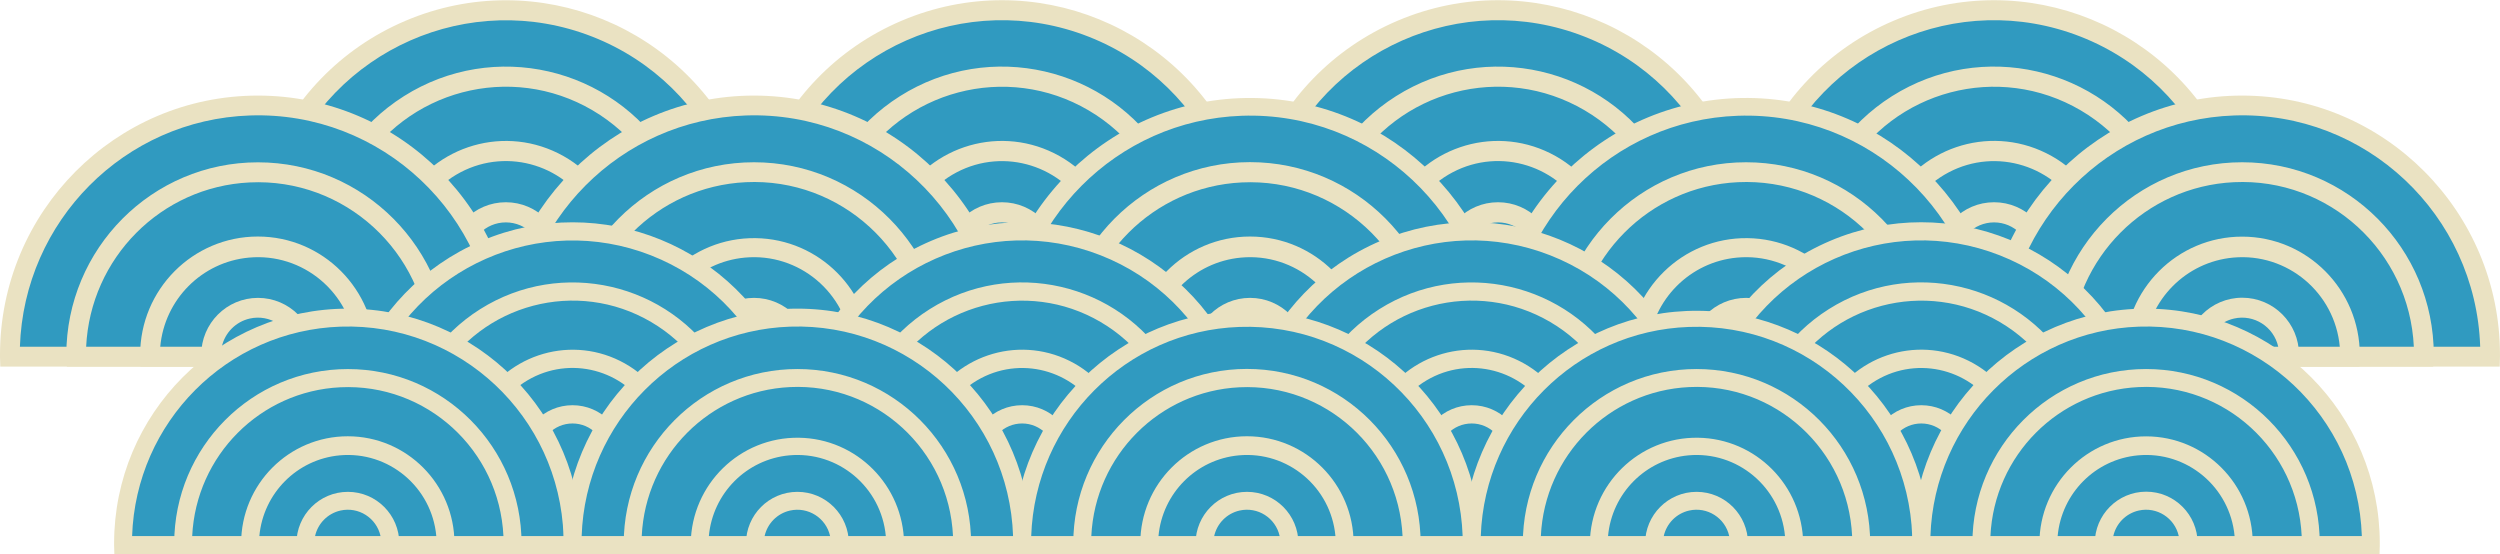 <?xml version="1.0" encoding="UTF-8"?>
<svg id="Layer_1" data-name="Layer 1" xmlns="http://www.w3.org/2000/svg" xmlns:xlink="http://www.w3.org/1999/xlink" viewBox="0 0 1227.01 272">
  <defs>
    <style>
      .cls-1 {
        fill: #eae2c2;
      }

      .cls-2 {
        fill: #309ac0;
      }

      .cls-3 {
        fill: none;
      }

      .cls-4 {
        clip-path: url(#clippath-1);
      }

      .cls-5 {
        clip-path: url(#clippath);
      }
    </style>
    <clipPath id="clippath">
      <rect class="cls-3" width="1227" height="180"/>
    </clipPath>
    <clipPath id="clippath-1">
      <rect class="cls-3" x="56" y="109" width="1112" height="163"/>
    </clipPath>
  </defs>
  <g class="cls-5">
    <g id="Layer_2-i3" data-name="Layer 2-i3">
      <g id="waves_1-i3" data-name="waves 1-i3">
        <path class="cls-2" d="M1100.42,127.34c.02,16.39-3.25,32.62-9.6,47.71h-224.21c-26.2-62.26,2.75-134.08,64.67-160.42,61.92-26.34,133.36,2.77,159.56,65.02,6.35,15.09,9.62,31.3,9.62,47.69h-.04Z"/>
        <path class="cls-1" d="M1094.07,180h-230.77l-1.27-2.96c-27.23-64.78,2.93-139.49,67.36-166.86,64.43-27.38,138.73,2.94,165.96,67.72,13.32,31.69,13.32,67.45,0,99.14l-1.28,2.96ZM869.86,170.1h217.65c23.46-60.43-6.25-128.53-66.35-152.12-60.1-23.58-127.84,6.28-151.3,66.71-10.66,27.46-10.66,57.95,0,85.41Z"/>
        <path class="cls-2" d="M1067.91,127.34c.02,16.88-4.71,33.43-13.66,47.71h-151.12c-26.21-41.95-13.64-97.33,28.09-123.68,41.73-26.36,96.8-13.71,123.02,28.24,8.93,14.3,13.67,30.84,13.67,47.73Z"/>
        <path class="cls-1" d="M1056.97,180h-156.55l-1.45-2.31c-27.65-44.27-14.38-102.7,29.65-130.5,44.03-27.8,102.14-14.46,129.8,29.81,19.23,30.78,19.23,69.91,0,100.69l-1.44,2.31ZM905.9,170.1h145.58c23.49-40.42,9.93-92.33-30.27-115.94-40.2-23.61-91.83-9.99-115.32,30.43-15.35,26.42-15.35,59.1,0,85.51h0Z"/>
        <path class="cls-2" d="M1031.62,127.34c0,20.26-11.46,38.76-29.53,47.71h-46.85c-26.21-13.02-36.96-44.94-24.01-71.29,12.95-26.35,44.7-37.16,70.91-24.14,18.06,8.97,29.49,27.47,29.49,47.72Z"/>
        <path class="cls-1" d="M1003.29,180h-49.22l-1.03-.52c-28.65-14.23-40.39-49.12-26.24-77.92,14.16-28.8,48.85-40.61,77.5-26.38,28.65,14.23,40.39,49.12,26.24,77.92-5.63,11.45-14.85,20.72-26.24,26.38l-1.02.52ZM956.42,170.1h44.54c23.49-12.36,32.56-41.53,20.26-65.14-12.3-23.61-41.31-32.73-64.79-20.37-23.49,12.36-32.56,41.53-20.26,65.14,4.53,8.7,11.6,15.81,20.26,20.37h0Z"/>
        <ellipse class="cls-2" cx="978.7" cy="127.34" rx="23.01" ry="23.14"/>
        <path class="cls-1" d="M978.7,155.42c-15.43,0-27.93-12.57-27.93-28.08s12.51-28.08,27.93-28.08,27.93,12.57,27.93,28.08h0c-.02,15.5-12.51,28.07-27.93,28.08ZM978.7,109.15c-9.99,0-18.09,8.14-18.09,18.19s8.1,18.19,18.09,18.19c9.99,0,18.09-8.14,18.09-18.19h0c-.01-10.04-8.1-18.18-18.09-18.19Z"/>
        <path class="cls-2" d="M856.96,127.34c.02,16.39-3.25,32.62-9.6,47.71h-224.21c-26.26-62.23,2.63-134.08,64.53-160.48s133.36,2.65,159.62,64.88c6.39,15.15,9.68,31.44,9.67,47.89Z"/>
        <path class="cls-1" d="M850.61,180h-230.77l-1.27-2.96c-27.23-64.78,2.93-139.49,67.36-166.86,64.43-27.38,138.73,2.94,165.96,67.72,13.32,31.69,13.32,67.45,0,99.14l-1.28,2.96ZM626.41,170.1h217.65c23.46-60.43-6.25-128.53-66.35-152.12-60.1-23.58-127.84,6.28-151.3,66.71-10.66,27.46-10.66,57.95,0,85.41Z"/>
        <path class="cls-2" d="M824.44,127.34c.02,16.88-4.71,33.43-13.66,47.71h-151.12c-26.21-41.95-13.64-97.33,28.09-123.68,41.73-26.36,96.8-13.71,123.02,28.24,8.93,14.3,13.67,30.84,13.67,47.73Z"/>
        <path class="cls-1" d="M813.5,180h-156.55l-1.44-2.31c-27.65-44.27-14.37-102.69,29.66-130.49,44.03-27.8,102.13-14.45,129.78,29.82,19.22,30.77,19.22,69.89,0,100.67l-1.44,2.31ZM662.44,170.1h145.57c23.49-40.42,9.95-92.33-30.25-115.95-40.2-23.62-91.83-10-115.32,30.42-15.36,26.42-15.36,59.11,0,85.53h0Z"/>
        <path class="cls-2" d="M788.15,127.34c0,20.26-11.46,38.76-29.53,47.71h-46.84c-26.21-13.01-36.97-44.93-24.03-71.29,12.94-26.36,44.69-37.17,70.9-24.16,18.07,8.97,29.5,27.47,29.5,47.73Z"/>
        <path class="cls-1" d="M759.84,180h-49.22l-1.03-.52c-28.64-14.23-40.38-49.11-26.23-77.91,14.16-28.8,48.85-40.6,77.49-26.37,28.64,14.23,40.38,49.11,26.23,77.91-5.63,11.45-14.84,20.71-26.23,26.37l-1.02.52ZM712.96,170.1h44.54c23.49-12.36,32.57-41.54,20.27-65.16-12.3-23.62-41.31-32.74-64.81-20.38-23.49,12.36-32.57,41.54-20.27,65.16,4.53,8.71,11.61,15.82,20.27,20.38Z"/>
        <ellipse class="cls-2" cx="735.23" cy="127.34" rx="23.01" ry="23.14"/>
        <path class="cls-1" d="M735.23,155.42c-15.43,0-27.93-12.57-27.93-28.08s12.51-28.08,27.93-28.08,27.93,12.57,27.93,28.08h0c-.02,15.5-12.51,28.07-27.93,28.08ZM735.23,109.15c-9.99,0-18.09,8.14-18.09,18.19s8.1,18.19,18.09,18.19c9.99,0,18.09-8.14,18.09-18.19h0c-.01-10.04-8.1-18.18-18.09-18.19Z"/>
        <path class="cls-2" d="M613.49,127.34c.02,16.39-3.25,32.62-9.6,47.71h-224.21c-26.26-62.23,2.63-134.08,64.53-160.48s133.36,2.65,159.62,64.88c6.39,15.15,9.68,31.44,9.67,47.89Z"/>
        <path class="cls-1" d="M607.15,180h-230.77l-1.24-2.96c-27.23-64.78,2.93-139.49,67.36-166.86,64.43-27.38,138.73,2.94,165.96,67.72,13.32,31.69,13.32,67.45,0,99.14l-1.31,2.96ZM382.94,170.1h217.65c23.46-60.43-6.25-128.53-66.35-152.12-60.1-23.58-127.84,6.28-151.3,66.71-10.66,27.46-10.66,57.95,0,85.41Z"/>
        <path class="cls-2" d="M580.98,127.34c.02,16.88-4.71,33.43-13.66,47.71h-151.13c-26.2-41.96-13.61-97.33,28.12-123.68,41.73-26.35,96.81-13.69,123.01,28.27,8.92,14.29,13.66,30.82,13.66,47.69Z"/>
        <path class="cls-1" d="M570.05,180h-156.56l-1.45-2.31c-27.65-44.27-14.37-102.7,29.67-130.5,44.03-27.8,102.15-14.45,129.79,29.83,19.22,30.78,19.22,69.9,0,100.67l-1.44,2.31ZM418.96,170.1h145.59c23.48-40.42,9.92-92.33-30.28-115.94-40.2-23.61-91.83-9.98-115.31,30.45-15.34,26.41-15.34,59.08,0,85.49Z"/>
        <path class="cls-2" d="M544.66,127.34c0,20.25-11.42,38.74-29.48,47.71h-46.88c-26.22-13-36.99-44.91-24.06-71.28,12.93-26.36,44.67-37.19,70.89-24.19,18.08,8.97,29.53,27.48,29.52,47.75Z"/>
        <path class="cls-1" d="M516.37,180h-49.22l-1.03-.52c-28.64-14.23-40.38-49.11-26.23-77.91,14.16-28.8,48.85-40.6,77.49-26.37,28.64,14.23,40.38,49.11,26.23,77.91-5.63,11.45-14.84,20.71-26.23,26.37l-1.02.52ZM469.49,170.1h44.55c23.49-12.36,32.56-41.53,20.26-65.14-12.3-23.61-41.31-32.73-64.79-20.37-23.49,12.36-32.56,41.53-20.26,65.14,4.53,8.7,11.6,15.81,20.26,20.37h-.01Z"/>
        <ellipse class="cls-2" cx="491.76" cy="127.34" rx="23.01" ry="23.14"/>
        <path class="cls-1" d="M491.76,155.42c-15.43,0-27.93-12.57-27.93-28.08,0-15.51,12.51-28.08,27.93-28.08,15.43,0,27.93,12.57,27.93,28.08-.02,15.5-12.51,28.07-27.93,28.08ZM491.76,109.15c-9.99,0-18.09,8.14-18.09,18.19,0,10.04,8.1,18.19,18.09,18.19s18.09-8.14,18.09-18.19c-.01-10.04-8.1-18.18-18.09-18.19Z"/>
        <path class="cls-2" d="M370.02,127.34c.02,16.39-3.25,32.62-9.6,47.71h-224.21c-26.26-62.23,2.63-134.08,64.53-160.48,61.9-26.4,133.36,2.65,159.62,64.88,6.39,15.15,9.68,31.44,9.67,47.89Z"/>
        <path class="cls-1" d="M363.68,180h-230.77l-1.26-2.96c-27.22-64.78,2.94-139.47,67.37-166.84,64.43-27.37,138.72,2.95,165.94,67.73,13.31,31.68,13.31,67.43,0,99.11l-1.28,2.96ZM139.47,170.1h217.65c23.44-60.43-6.28-128.52-66.38-152.09-60.1-23.57-127.83,6.31-151.27,66.74-10.65,27.44-10.65,57.91,0,85.35Z"/>
        <path class="cls-2" d="M337.52,127.34c.02,16.88-4.71,33.43-13.66,47.71h-151.12c-26.21-41.95-13.64-97.33,28.09-123.68,41.73-26.36,96.8-13.71,123.02,28.24,8.93,14.3,13.67,30.84,13.67,47.73Z"/>
        <path class="cls-1" d="M326.58,180h-156.55l-1.44-2.31c-27.65-44.27-14.37-102.69,29.66-130.49s102.13-14.45,129.78,29.82c19.22,30.77,19.22,69.89,0,100.67l-1.44,2.31ZM175.52,170.1h145.57c23.49-40.42,9.95-92.33-30.25-115.95-40.2-23.62-91.83-10-115.32,30.42-15.36,26.42-15.36,59.11,0,85.53Z"/>
        <path class="cls-2" d="M301.23,127.34c0,20.26-11.46,38.76-29.53,47.71h-46.85c-26.21-13.02-36.96-44.94-24.01-71.29,12.95-26.35,44.7-37.16,70.91-24.14,18.06,8.97,29.49,27.47,29.49,47.72h0Z"/>
        <path class="cls-1" d="M272.91,180h-49.22l-1.03-.52c-28.64-14.24-40.38-49.12-26.22-77.91s48.85-40.6,77.49-26.36c28.64,14.24,40.38,49.12,26.22,77.91-5.63,11.44-14.84,20.7-26.22,26.36l-1.03.52ZM226.02,170.1h44.55c23.49-12.37,32.56-41.54,20.26-65.16-12.3-23.62-41.32-32.74-64.81-20.37-23.49,12.37-32.56,41.54-20.26,65.16,4.53,8.71,11.6,15.81,20.26,20.37Z"/>
        <ellipse class="cls-2" cx="248.3" cy="127.34" rx="23.01" ry="23.14"/>
        <path class="cls-1" d="M248.27,155.42c-15.43,0-27.93-12.57-27.93-28.08s12.51-28.08,27.93-28.08,27.93,12.57,27.93,28.08c-.02,15.5-12.51,28.07-27.93,28.08ZM248.27,109.15c-9.99,0-18.09,8.14-18.09,18.19s8.1,18.19,18.09,18.19,18.09-8.14,18.09-18.19c-.01-10.04-8.1-18.18-18.09-18.19Z"/>
        <path class="cls-2" d="M248.27,174.17v.88H4.86v-.88c0-67.59,54.5-122.39,121.73-122.39s121.73,54.8,121.73,122.39h-.04Z"/>
        <path class="cls-1" d="M253.01,179.92H.14l-.14-4.74v-1.01C0,103.89,56.67,46.91,126.57,46.91s126.57,56.98,126.57,127.26v1.01l-.14,4.74ZM9.76,170.18h233.64c-2.16-64.87-56.22-115.69-120.73-113.51-61.48,2.07-110.84,51.7-112.9,113.51Z"/>
        <path class="cls-2" d="M215.8,174.17v.88H37.37v-.88c0-49.54,39.96-89.7,89.24-89.69,49.27,0,89.2,40.16,89.21,89.69h-.02Z"/>
        <path class="cls-1" d="M220.36,179.92H32.81l-.26-4.61v-1.1c.01-52.23,42.14-94.56,94.08-94.54,51.93.01,94.02,42.33,94.03,94.54v1.1l-.31,4.61ZM42.29,170.18h168.56c-2.25-46.8-41.81-82.9-88.36-80.64-43.4,2.11-78.11,37.01-80.21,80.64Z"/>
        <path class="cls-2" d="M179.5,174.17v.88h-105.85v-.88c0-29.39,23.7-53.21,52.92-53.21,29.23,0,52.92,23.82,52.92,53.21Z"/>
        <path class="cls-1" d="M184.21,179.92h-115.31l-.12-4.74v-1.01c0-32.08,25.87-58.08,57.77-58.08,31.9,0,57.76,26,57.76,58.08v1.01l-.11,4.74ZM78.65,170.18h95.84c-2.43-26.61-25.86-46.2-52.33-43.75-23.09,2.14-41.39,20.53-43.51,43.75Z"/>
        <path class="cls-2" d="M149.59,174.17v.88h-45.94v-.88c0-12.78,10.3-23.14,23.01-23.14s23.01,10.36,23.01,23.14h-.09Z"/>
        <path class="cls-1" d="M154.15,179.92h-55.14l-.25-4.61v-1.1c0-15.47,12.47-28.01,27.86-28.01s27.86,12.54,27.86,28.01v1.1l-.32,4.61ZM108.85,170.18h35.46c-2.19-9.84-11.9-16.04-21.69-13.84-6.87,1.54-12.23,6.94-13.77,13.84Z"/>
        <path class="cls-2" d="M491.76,174.17v.88h-243.49v-.88c0-67.59,54.5-122.39,121.73-122.39s121.73,54.8,121.73,122.39h.03Z"/>
        <path class="cls-1" d="M496.46,179.92h-252.86l-.13-4.74v-1.01c0-70.28,56.67-127.26,126.57-127.26s126.57,56.98,126.57,127.26v1.01l-.15,4.74ZM253.21,170.18h233.64c-2.16-64.87-56.22-115.69-120.73-113.51-61.48,2.07-110.84,51.7-112.9,113.51h0Z"/>
        <path class="cls-2" d="M459.26,174.17v.88h-178.43v-.88c-.55-49.54,38.96-90.15,88.23-90.7,49.27-.55,89.66,39.17,90.21,88.71,0,.66,0,1.33,0,1.99h-.01Z"/>
        <path class="cls-1" d="M463.83,179.92h-187.58l-.25-4.61v-1.1c0-52.23,42.11-94.57,94.06-94.57s94.06,42.34,94.06,94.57v1.1l-.28,4.61ZM285.75,170.18h168.57c-2.19-46.8-41.7-82.96-88.25-80.76-43.49,2.05-78.28,37.04-80.33,80.76Z"/>
        <path class="cls-2" d="M422.97,174.17v.88h-105.79v-.88c.42-29.39,24.46-52.87,53.69-52.45,28.64.41,51.76,23.66,52.17,52.45h-.07Z"/>
        <path class="cls-1" d="M427.64,179.92h-115.23l-.13-4.74v-1.01c.44-32.08,26.66-57.73,58.57-57.29,31.29.43,56.55,25.83,56.98,57.29v1.01l-.19,4.74ZM322.08,170.18h95.84c-2.43-26.61-25.86-46.2-52.33-43.75-23.09,2.14-41.39,20.53-43.51,43.75Z"/>
        <path class="cls-2" d="M393.05,174.17v.88h-45.94v-.88c0-12.78,10.31-23.14,23.02-23.14s23.02,10.36,23.02,23.14h-.1Z"/>
        <path class="cls-1" d="M397.6,179.92h-55.13l-.26-4.61v-1.1c0-15.47,12.47-28.01,27.86-28.01s27.86,12.54,27.86,28.01v1.1l-.32,4.61ZM352.3,170.18h35.47c-2.2-9.85-11.93-16.04-21.72-13.82-6.85,1.55-12.2,6.93-13.75,13.82Z"/>
        <path class="cls-2" d="M735.23,174.17v.88h-243.46v-.88c.64-67.6,55.66-121.88,122.89-121.23,66.33.63,119.95,54.54,120.58,121.23h-.01Z"/>
        <path class="cls-1" d="M739.93,179.92h-252.87l-.13-4.74v-1.01c.65-70.29,57.85-126.74,127.76-126.08,68.99.64,124.76,56.72,125.4,126.08v1.01l-.15,4.74ZM496.67,170.18h233.65c-2.25-64.87-56.38-115.62-120.9-113.36-61.36,2.15-110.61,51.67-112.75,113.36Z"/>
        <path class="cls-2" d="M702.72,174.17v.88h-178.43v-.88c0-49.54,39.95-89.71,89.22-89.71s89.22,40.16,89.22,89.71h-.02Z"/>
        <path class="cls-1" d="M707.28,179.92h-187.57l-.25-4.61v-1.1c-.03-52.23,42.06-94.59,94-94.63,51.95-.03,94.08,42.28,94.11,94.51v1.21l-.3,4.61ZM529.22,170.18h168.56c-2.25-46.8-41.81-82.9-88.36-80.64-43.4,2.11-78.11,37.01-80.21,80.64Z"/>
        <path class="cls-2" d="M666.42,174.17v.88h-105.84v-.88c-.02-29.39,23.65-53.23,52.88-53.25,29.23-.02,52.94,23.78,52.97,53.17v.08h-.01Z"/>
        <path class="cls-1" d="M671.14,179.92h-115.27l-.13-4.74v-1.01c0-32.08,25.86-58.08,57.77-58.08s57.77,26,57.77,58.08v1.01l-.14,4.74ZM565.58,170.18h95.84c-2.43-26.61-25.86-46.2-52.33-43.75-23.09,2.14-41.39,20.53-43.51,43.75Z"/>
        <path class="cls-2" d="M636.53,174.17v.88h-45.94v-.88c0-12.78,10.3-23.14,23.01-23.14s23.01,10.36,23.01,23.14h-.09Z"/>
        <path class="cls-1" d="M641.07,179.92h-55.14l-.25-4.61v-1.1c0-15.47,12.47-28.01,27.86-28.01s27.86,12.54,27.86,28.01v1.1l-.32,4.61ZM595.77,170.18h35.46c-2.19-9.84-11.9-16.04-21.69-13.84-6.87,1.54-12.23,6.94-13.77,13.84Z"/>
        <path class="cls-2" d="M978.7,174.17v.88h-243.46v-.88c.64-67.6,55.66-121.88,122.89-121.23,66.33.63,119.95,54.54,120.58,121.23h-.01Z"/>
        <path class="cls-1" d="M983.39,179.92h-252.86l-.13-4.74v-1.01c.65-70.29,57.85-126.74,127.75-126.09,68.99.64,124.76,56.72,125.4,126.09v1.01l-.16,4.74ZM740.14,170.18h233.65c-2.25-64.87-56.38-115.62-120.9-113.36-61.36,2.15-110.61,51.67-112.75,113.36Z"/>
        <path class="cls-2" d="M946.18,174.17v.88h-178.4v-.88c-.55-49.54,38.96-90.15,88.23-90.7,49.27-.55,89.66,39.17,90.21,88.71,0,.66,0,1.32,0,1.98h-.03Z"/>
        <path class="cls-1" d="M950.75,179.92h-187.58l-.25-4.61v-1.1c0-52.23,42.11-94.57,94.06-94.57s94.06,42.34,94.06,94.57v1.1l-.28,4.61ZM772.68,170.18h168.57c-2.19-46.8-41.7-82.96-88.25-80.76-43.49,2.05-78.28,37.04-80.33,80.76Z"/>
        <path class="cls-2" d="M909.89,174.17v.88h-105.85v-.88c.42-29.39,24.46-52.87,53.69-52.45,28.64.41,51.76,23.66,52.17,52.45h-.01Z"/>
        <path class="cls-1" d="M914.6,179.92h-115.27l-.13-4.74v-1.01c.44-32.08,26.66-57.73,58.57-57.29,31.29.43,56.55,25.83,56.98,57.29v1.01l-.15,4.74ZM809.04,170.18h95.84c-2.43-26.61-25.86-46.2-52.33-43.75-23.09,2.14-41.39,20.53-43.51,43.75Z"/>
        <path class="cls-2" d="M879.98,174.17v.88h-45.94v-.88c0-12.78,10.3-23.14,23.01-23.14s23.01,10.36,23.01,23.14h-.09Z"/>
        <path class="cls-1" d="M884.54,179.92h-55.14l-.25-4.61v-1.1c0-15.47,12.47-28.01,27.86-28.01s27.86,12.54,27.86,28.01v1.1l-.32,4.61ZM839.24,170.18h35.46c-2.19-9.84-11.9-16.04-21.69-13.84-6.87,1.54-12.23,6.94-13.77,13.84Z"/>
        <path class="cls-2" d="M1222.15,174.17v.88h-243.46v-.88c.03-67.59,54.56-122.36,121.79-122.33,67.18.03,121.63,54.78,121.67,122.33Z"/>
        <path class="cls-1" d="M1226.87,179.92h-252.89l-.12-4.74v-1.01c0-70.28,56.67-127.26,126.57-127.26s126.57,56.98,126.57,127.26v1.01l-.14,4.74ZM983.61,170.18h233.68c-2.16-64.87-56.22-115.69-120.73-113.51-61.48,2.07-110.84,51.7-112.9,113.51h-.04Z"/>
        <path class="cls-2" d="M1189.65,174.17v.88h-178.43v-.88c-.55-49.54,38.95-90.15,88.23-90.7,49.27-.55,89.66,39.17,90.21,88.71,0,.66,0,1.33,0,1.99h-.01Z"/>
        <path class="cls-1" d="M1194.21,179.92h-187.57l-.25-4.61v-1.1c0-52.23,42.11-94.57,94.06-94.57s94.06,42.34,94.06,94.57v1.15l-.3,4.55ZM1016.15,170.18h168.57c-2.19-46.8-41.7-82.96-88.25-80.76-43.49,2.05-78.28,37.04-80.33,80.76h0Z"/>
        <path class="cls-2" d="M1153.36,174.17v.88h-105.85v-.88c.42-29.39,24.46-52.88,53.69-52.45,28.64.41,51.76,23.66,52.17,52.45h-.01Z"/>
        <path class="cls-1" d="M1158.06,179.92h-115.26l-.13-4.74v-1.01c.03-32.08,25.92-58.06,57.82-58.03,31.86.03,57.69,25.99,57.72,58.03v1.01l-.14,4.74ZM1052.51,170.18h95.87c-2.43-26.61-25.86-46.2-52.33-43.75-23.09,2.14-41.39,20.53-43.51,43.75h-.03Z"/>
        <path class="cls-2" d="M1123.44,174.17v.88h-45.94v-.88c0-12.78,10.3-23.14,23.01-23.14s23.01,10.36,23.01,23.14h-.09Z"/>
        <path class="cls-1" d="M1128.01,179.92h-55.09l-.26-4.6v-1.15c-.02-15.47,12.43-28.03,27.81-28.05s27.88,12.5,27.9,27.97v1.18l-.36,4.65ZM1082.7,170.18h35.46c-2.19-9.84-11.9-16.04-21.69-13.84-6.87,1.54-12.23,6.94-13.77,13.84Z"/>
      </g>
    </g>
  </g>
  <g class="cls-4">
    <g id="Layer_2-i7" data-name="Layer 2-i7">
      <g id="waves_1-i7" data-name="waves 1-i7">
        <path class="cls-2" d="M1053.28,224.31c.02,14.84-2.94,29.54-8.7,43.21h-203.19c-23.75-56.38,2.5-121.42,58.61-145.27,56.12-23.86,120.86,2.51,144.6,58.88,5.75,13.66,8.72,28.35,8.72,43.18h-.04Z"/>
        <path class="cls-1" d="M1047.53,272h-209.14l-1.15-2.68c-24.68-58.66,2.65-126.31,61.04-151.11,58.39-24.79,125.73,2.66,150.41,61.33,12.07,28.7,12.07,61.08,0,89.78l-1.16,2.68ZM844.34,263.04h197.25c21.26-54.72-5.66-116.39-60.13-137.75-54.47-21.36-115.86,5.69-137.12,60.41-9.66,24.87-9.66,52.47,0,77.34Z"/>
        <path class="cls-2" d="M1023.82,224.31c.02,15.29-4.27,30.27-12.38,43.21h-136.95c-23.76-37.99-12.36-88.14,25.46-112,37.82-23.87,87.73-12.42,111.49,25.58,8.1,12.95,12.39,27.93,12.39,43.22Z"/>
        <path class="cls-1" d="M1013.91,272h-141.88l-1.32-2.09c-25.06-40.09-13.03-93,26.87-118.18,39.9-25.18,92.57-13.09,117.63,27,17.43,27.87,17.43,63.31,0,91.18l-1.31,2.09ZM877,263.04h131.94c21.28-36.6,9-83.61-27.43-104.99-36.43-21.38-83.22-9.05-104.51,27.56-13.91,23.92-13.91,53.51,0,77.43h0Z"/>
        <path class="cls-2" d="M990.93,224.31c0,18.35-10.38,35.1-26.76,43.21h-42.46c-23.75-11.79-33.5-40.7-21.76-64.56,11.74-23.86,40.51-33.65,64.26-21.86,16.37,8.12,26.72,24.87,26.72,43.21Z"/>
        <path class="cls-1" d="M965.26,272h-44.6l-.93-.47c-25.96-12.89-36.61-44.48-23.78-70.56,12.83-26.08,44.27-36.78,70.24-23.89,25.96,12.89,36.61,44.48,23.78,70.56-5.1,10.37-13.46,18.77-23.78,23.89l-.92.47ZM922.78,263.04h40.36c21.28-11.2,29.5-37.61,18.36-58.99-11.15-21.38-37.44-29.64-58.72-18.44-21.28,11.2-29.5,37.61-18.36,58.99,4.11,7.88,10.51,14.32,18.36,18.44h0Z"/>
        <ellipse class="cls-2" cx="942.97" cy="224.31" rx="20.85" ry="20.95"/>
        <path class="cls-1" d="M942.97,249.74c-13.98,0-25.32-11.39-25.32-25.43s11.33-25.43,25.32-25.43c13.98,0,25.32,11.39,25.32,25.43h0c-.02,14.04-11.34,25.42-25.32,25.43ZM942.97,207.84c-9.05,0-16.39,7.37-16.39,16.47s7.34,16.47,16.39,16.47c9.05,0,16.39-7.37,16.39-16.47h0c-.01-9.09-7.34-16.46-16.39-16.47Z"/>
        <path class="cls-2" d="M832.64,224.31c.02,14.84-2.94,29.54-8.7,43.21h-203.19c-23.8-56.35,2.38-121.42,58.48-145.33s120.86,2.4,144.66,58.75c5.79,13.72,8.77,28.47,8.76,43.37Z"/>
        <path class="cls-1" d="M826.89,272h-209.14l-1.15-2.68c-24.68-58.66,2.65-126.31,61.04-151.11,58.39-24.79,125.73,2.66,150.41,61.33,12.07,28.7,12.07,61.08,0,89.78l-1.16,2.68ZM623.7,263.04h197.25c21.26-54.72-5.66-116.39-60.13-137.75-54.47-21.36-115.86,5.69-137.12,60.41-9.66,24.87-9.66,52.47,0,77.34Z"/>
        <path class="cls-2" d="M803.17,224.31c.02,15.29-4.27,30.27-12.38,43.21h-136.95c-23.76-37.99-12.36-88.14,25.46-112,37.82-23.87,87.73-12.42,111.49,25.58,8.1,12.95,12.39,27.93,12.39,43.22Z"/>
        <path class="cls-1" d="M793.26,272h-141.88l-1.31-2.09c-25.06-40.09-13.02-92.99,26.88-118.16,39.9-25.17,92.56-13.08,117.62,27,17.42,27.87,17.42,63.29,0,91.16l-1.31,2.09ZM656.36,263.04h131.93c21.29-36.6,9.01-83.61-27.42-105-36.43-21.39-83.22-9.06-104.51,27.54-13.92,23.92-13.92,53.53,0,77.45h0Z"/>
        <path class="cls-2" d="M770.28,224.31c0,18.35-10.38,35.1-26.76,43.21h-42.45c-23.76-11.79-33.5-40.69-21.77-64.55,11.73-23.87,40.5-33.66,64.26-21.87,16.37,8.12,26.74,24.88,26.73,43.22Z"/>
        <path class="cls-1" d="M744.62,272h-44.6l-.93-.47c-25.96-12.89-36.6-44.48-23.77-70.55,12.83-26.08,44.27-36.77,70.23-23.88,25.96,12.89,36.6,44.48,23.77,70.55-5.1,10.36-13.45,18.76-23.77,23.88l-.92.47ZM702.14,263.04h40.36c21.29-11.2,29.52-37.61,18.37-59-11.15-21.39-37.44-29.65-58.73-18.46-21.29,11.2-29.52,37.61-18.37,59,4.11,7.89,10.52,14.33,18.37,18.46Z"/>
        <ellipse class="cls-2" cx="722.32" cy="224.31" rx="20.85" ry="20.95"/>
        <path class="cls-1" d="M722.32,249.74c-13.98,0-25.32-11.39-25.32-25.43s11.33-25.43,25.32-25.43c13.98,0,25.32,11.39,25.32,25.43h0c-.02,14.04-11.34,25.42-25.32,25.43ZM722.32,207.84c-9.05,0-16.39,7.37-16.39,16.47s7.34,16.47,16.39,16.47c9.05,0,16.39-7.37,16.39-16.47h0c-.01-9.09-7.34-16.46-16.39-16.47Z"/>
        <path class="cls-2" d="M611.99,224.31c.02,14.84-2.94,29.54-8.7,43.21h-203.19c-23.8-56.35,2.38-121.42,58.48-145.33s120.86,2.4,144.66,58.75c5.79,13.72,8.77,28.47,8.76,43.37Z"/>
        <path class="cls-1" d="M606.24,272h-209.14l-1.12-2.68c-24.68-58.66,2.65-126.31,61.04-151.11,58.39-24.79,125.73,2.66,150.41,61.33,12.07,28.7,12.07,61.08,0,89.78l-1.19,2.68ZM403.05,263.04h197.25c21.26-54.72-5.66-116.39-60.13-137.75-54.47-21.36-115.86,5.69-137.12,60.41-9.66,24.87-9.66,52.47,0,77.34Z"/>
        <path class="cls-2" d="M582.53,224.31c.02,15.29-4.27,30.27-12.38,43.21h-136.96c-23.75-38-12.34-88.14,25.48-112,37.82-23.86,87.73-12.4,111.48,25.6,8.09,12.94,12.38,27.91,12.38,43.19Z"/>
        <path class="cls-1" d="M572.62,272h-141.89l-1.32-2.09c-25.06-40.09-13.02-93,26.89-118.17,39.91-25.17,92.57-13.08,117.63,27.01,17.42,27.87,17.42,63.3,0,91.16l-1.31,2.09ZM435.7,263.04h131.95c21.28-36.61,8.99-83.61-27.44-104.99-36.44-21.38-83.22-9.03-104.5,27.57-13.9,23.92-13.9,53.5,0,77.42Z"/>
        <path class="cls-2" d="M549.61,224.31c0,18.33-10.35,35.08-26.71,43.21h-42.48c-23.76-11.77-33.52-40.67-21.8-64.54,11.72-23.87,40.48-33.68,64.25-21.9,16.39,8.12,26.76,24.89,26.75,43.24Z"/>
        <path class="cls-1" d="M523.97,272h-44.6l-.93-.47c-25.96-12.89-36.6-44.48-23.77-70.55,12.83-26.08,44.27-36.77,70.23-23.88,25.96,12.89,36.6,44.48,23.77,70.55-5.1,10.36-13.45,18.76-23.77,23.88l-.92.47ZM481.49,263.04h40.37c21.28-11.2,29.5-37.61,18.36-58.99-11.15-21.38-37.44-29.64-58.72-18.44-21.28,11.2-29.5,37.61-18.36,58.99,4.11,7.88,10.51,14.32,18.36,18.44h0Z"/>
        <ellipse class="cls-2" cx="501.67" cy="224.31" rx="20.85" ry="20.95"/>
        <path class="cls-1" d="M501.67,249.74c-13.98,0-25.32-11.39-25.32-25.43,0-14.05,11.33-25.43,25.32-25.43,13.98,0,25.32,11.39,25.32,25.43-.02,14.04-11.34,25.42-25.32,25.43ZM501.67,207.84c-9.05,0-16.39,7.37-16.39,16.47,0,9.1,7.34,16.47,16.39,16.47s16.39-7.37,16.39-16.47c-.01-9.09-7.34-16.46-16.39-16.47Z"/>
        <path class="cls-2" d="M391.34,224.31c.02,14.84-2.94,29.54-8.7,43.21h-203.19c-23.8-56.35,2.38-121.42,58.48-145.33,56.09-23.91,120.86,2.4,144.66,58.75,5.79,13.72,8.77,28.47,8.76,43.37Z"/>
        <path class="cls-1" d="M385.59,272h-209.14l-1.14-2.68c-24.67-58.66,2.66-126.3,61.05-151.09,58.39-24.78,125.72,2.68,150.39,61.33,12.07,28.69,12.07,61.06,0,89.75l-1.16,2.68ZM182.4,263.04h197.25c21.24-54.72-5.69-116.38-60.16-137.72-54.47-21.34-115.85,5.72-137.09,60.44-9.65,24.85-9.65,52.44,0,77.29Z"/>
        <path class="cls-2" d="M361.88,224.31c.02,15.29-4.27,30.27-12.38,43.21h-136.95c-23.76-37.99-12.36-88.14,25.46-112,37.82-23.87,87.73-12.42,111.49,25.58,8.1,12.95,12.39,27.93,12.39,43.22Z"/>
        <path class="cls-1" d="M351.97,272h-141.88l-1.31-2.09c-25.06-40.09-13.02-92.99,26.88-118.16,39.9-25.17,92.56-13.08,117.62,27,17.42,27.87,17.42,63.29,0,91.16l-1.31,2.09ZM215.07,263.04h131.93c21.29-36.6,9.01-83.61-27.42-105-36.43-21.39-83.22-9.06-104.51,27.54-13.92,23.92-13.92,53.53,0,77.45Z"/>
        <path class="cls-2" d="M328.99,224.31c0,18.35-10.38,35.1-26.76,43.21h-42.46c-23.75-11.79-33.5-40.7-21.76-64.56,11.74-23.86,40.51-33.65,64.26-21.86,16.37,8.12,26.72,24.87,26.72,43.21h0Z"/>
        <path class="cls-1" d="M303.33,272h-44.6l-.93-.47c-25.95-12.89-36.59-44.48-23.76-70.55,12.83-26.07,44.27-36.76,70.23-23.87,25.95,12.89,36.59,44.48,23.76,70.55-5.1,10.36-13.45,18.75-23.76,23.87l-.93.47ZM260.84,263.04h40.37c21.29-11.2,29.51-37.62,18.36-59.01-11.15-21.39-37.44-29.65-58.73-18.45-21.29,11.2-29.51,37.62-18.36,59.01,4.11,7.88,10.52,14.32,18.36,18.45Z"/>
        <ellipse class="cls-2" cx="281.03" cy="224.31" rx="20.85" ry="20.95"/>
        <path class="cls-1" d="M281,249.74c-13.98,0-25.32-11.39-25.32-25.43s11.33-25.43,25.32-25.43c13.98,0,25.32,11.39,25.32,25.43-.02,14.04-11.34,25.42-25.32,25.43ZM281,207.84c-9.05,0-16.39,7.37-16.39,16.47s7.34,16.47,16.39,16.47,16.39-7.37,16.39-16.47c-.01-9.09-7.34-16.46-16.39-16.47Z"/>
        <path class="cls-2" d="M281,266.72v.8H60.4v-.8c0-61.21,49.39-110.83,110.32-110.83s110.32,49.62,110.32,110.83h-.04Z"/>
        <path class="cls-1" d="M285.29,271.93H56.13l-.13-4.29v-.92c0-63.65,51.36-115.24,114.71-115.24s114.71,51.6,114.71,115.24v.92l-.13,4.29ZM64.84,263.11h211.74c-1.96-58.74-50.95-104.76-109.42-102.79-55.72,1.88-100.45,46.82-102.32,102.79Z"/>
        <path class="cls-2" d="M251.57,266.72v.8H89.87v-.8c0-44.87,36.22-81.23,80.87-81.22,44.65,0,80.84,36.37,80.85,81.22h-.02Z"/>
        <path class="cls-1" d="M255.71,271.93H85.74l-.24-4.17v-1c.01-47.3,38.19-85.63,85.26-85.62,47.06.01,85.21,38.34,85.22,85.62v1l-.28,4.17ZM94.33,263.11h152.76c-2.04-42.38-37.89-75.07-80.07-73.03-39.33,1.91-70.79,33.51-72.69,73.03Z"/>
        <path class="cls-2" d="M218.67,266.72v.8h-95.93v-.8c0-26.61,21.47-48.19,47.96-48.19,26.49,0,47.96,21.57,47.96,48.19Z"/>
        <path class="cls-1" d="M222.95,271.93h-104.5l-.11-4.29v-.92c0-29.05,23.44-52.6,52.36-52.59,28.91,0,52.35,23.55,52.35,52.59v.92l-.1,4.29ZM127.28,263.11h86.86c-2.21-24.1-23.44-41.83-47.42-39.62-20.93,1.93-37.51,18.59-39.43,39.62Z"/>
        <path class="cls-2" d="M191.57,266.72v.8h-41.63v-.8c0-11.57,9.34-20.95,20.85-20.95s20.85,9.38,20.85,20.95h-.08Z"/>
        <path class="cls-1" d="M195.7,271.93h-49.98l-.23-4.17v-1c0-14.01,11.3-25.36,25.25-25.36s25.25,11.36,25.25,25.36v1l-.29,4.17ZM154.64,263.11h32.13c-1.98-8.91-10.78-14.53-19.66-12.53-6.22,1.4-11.08,6.28-12.48,12.53Z"/>
        <path class="cls-2" d="M501.67,266.72v.8h-220.67v-.8c0-61.21,49.39-110.83,110.32-110.83s110.32,49.62,110.32,110.83h.03Z"/>
        <path class="cls-1" d="M505.93,271.93h-229.16l-.12-4.29v-.92c0-63.65,51.36-115.24,114.71-115.24s114.71,51.6,114.71,115.24v.92l-.14,4.29ZM285.48,263.11h211.74c-1.96-58.74-50.95-104.76-109.42-102.79-55.72,1.88-100.45,46.82-102.32,102.79h0Z"/>
        <path class="cls-2" d="M472.21,266.72v.8h-161.7v-.8c-.49-44.86,35.3-81.63,79.96-82.13,44.66-.5,81.26,35.47,81.75,80.33,0,.6,0,1.2,0,1.8h0Z"/>
        <path class="cls-1" d="M476.36,271.93h-170l-.23-4.17v-1c0-47.3,38.16-85.64,85.24-85.64s85.24,38.34,85.24,85.64v1l-.26,4.17ZM314.97,263.11h152.77c-1.98-42.38-37.79-75.13-79.97-73.13-39.41,1.86-70.95,33.54-72.8,73.13Z"/>
        <path class="cls-2" d="M439.32,266.72v.8h-95.88v-.8c.38-26.62,22.17-47.88,48.66-47.5,25.96.37,46.91,21.42,47.28,47.5h-.06Z"/>
        <path class="cls-1" d="M443.56,271.93h-104.43l-.12-4.29v-.92c.4-29.05,24.16-52.28,53.08-51.88,28.36.39,51.25,23.39,51.64,51.88v.92l-.17,4.29ZM347.9,263.11h86.86c-2.21-24.1-23.44-41.83-47.42-39.62-20.93,1.93-37.51,18.59-39.43,39.62Z"/>
        <path class="cls-2" d="M412.22,266.72v.8h-41.63v-.8c0-11.57,9.34-20.96,20.86-20.96s20.86,9.38,20.86,20.96h-.09Z"/>
        <path class="cls-1" d="M416.34,271.93h-49.97l-.24-4.17v-1c0-14.01,11.3-25.36,25.25-25.36s25.25,11.36,25.25,25.36v1l-.29,4.17ZM375.28,263.11h32.14c-2-8.92-10.81-14.52-19.69-12.52-6.21,1.4-11.06,6.28-12.46,12.52Z"/>
        <path class="cls-2" d="M722.32,266.72v.8h-220.64v-.8c.58-61.21,50.44-110.37,111.37-109.78,60.11.57,108.71,49.39,109.28,109.78h0Z"/>
        <path class="cls-1" d="M726.58,271.93h-229.17l-.12-4.29v-.92c.59-63.65,52.43-114.77,115.78-114.18,62.52.58,113.07,51.36,113.65,114.18v.92l-.14,4.29ZM506.12,263.11h211.75c-2.04-58.74-51.1-104.7-109.57-102.65-55.61,1.95-100.24,46.79-102.18,102.65Z"/>
        <path class="cls-2" d="M692.86,266.72v.8h-161.7v-.8c0-44.87,36.2-81.24,80.86-81.24s80.86,36.37,80.86,81.24h-.02Z"/>
        <path class="cls-1" d="M696.99,271.93h-169.99l-.23-4.17v-1c-.03-47.3,38.11-85.66,85.19-85.69,47.08-.03,85.27,38.29,85.29,85.59v1.1l-.27,4.17ZM535.62,263.11h152.76c-2.04-42.38-37.89-75.07-80.07-73.03-39.33,1.91-70.79,33.51-72.69,73.03Z"/>
        <path class="cls-2" d="M659.96,266.72v.8h-95.92v-.8c-.02-26.61,21.44-48.2,47.93-48.22,26.49-.02,47.98,21.54,48,48.15v.08h0Z"/>
        <path class="cls-1" d="M664.24,271.93h-104.46l-.12-4.29v-.92c0-29.05,23.44-52.6,52.35-52.6s52.35,23.55,52.35,52.6v.92l-.13,4.29ZM568.58,263.11h86.86c-2.21-24.1-23.44-41.83-47.42-39.62-20.93,1.93-37.51,18.59-39.43,39.62Z"/>
        <path class="cls-2" d="M632.87,266.72v.8h-41.63v-.8c0-11.57,9.34-20.95,20.85-20.95s20.85,9.38,20.85,20.95h-.08Z"/>
        <path class="cls-1" d="M636.99,271.93h-49.98l-.23-4.17v-1c0-14.01,11.3-25.36,25.25-25.36s25.25,11.36,25.25,25.36v1l-.29,4.17ZM595.93,263.11h32.13c-1.98-8.91-10.78-14.53-19.66-12.53-6.22,1.4-11.08,6.28-12.48,12.53Z"/>
        <path class="cls-2" d="M942.97,266.72v.8h-220.64v-.8c.58-61.21,50.44-110.37,111.37-109.78,60.11.57,108.71,49.39,109.28,109.78h0Z"/>
        <path class="cls-1" d="M947.22,271.93h-229.16l-.12-4.29v-.92c.59-63.65,52.42-114.77,115.78-114.18,62.53.58,113.07,51.36,113.65,114.18v.92l-.15,4.29ZM726.77,263.11h211.75c-2.04-58.74-51.1-104.7-109.57-102.65-55.61,1.95-100.24,46.79-102.18,102.65Z"/>
        <path class="cls-2" d="M913.5,266.72v.8h-161.68v-.8c-.49-44.86,35.31-81.63,79.96-82.13,44.66-.5,81.26,35.47,81.75,80.33,0,.6,0,1.2,0,1.8h-.03Z"/>
        <path class="cls-1" d="M917.64,271.93h-170l-.23-4.17v-1c0-47.3,38.16-85.64,85.24-85.64s85.24,38.34,85.24,85.64v1l-.26,4.17ZM756.26,263.11h152.77c-1.98-42.38-37.79-75.13-79.97-73.13-39.41,1.86-70.95,33.54-72.8,73.13Z"/>
        <path class="cls-2" d="M880.61,266.72v.8h-95.93v-.8c.38-26.62,22.17-47.88,48.66-47.5,25.95.38,46.9,21.42,47.28,47.5h0Z"/>
        <path class="cls-1" d="M884.88,271.93h-104.46l-.12-4.29v-.92c.4-29.05,24.16-52.28,53.08-51.88,28.36.39,51.25,23.39,51.64,51.88v.92l-.14,4.29ZM789.22,263.11h86.86c-2.21-24.1-23.44-41.83-47.42-39.62-20.93,1.93-37.51,18.59-39.43,39.62Z"/>
        <path class="cls-2" d="M853.5,266.72v.8h-41.63v-.8c0-11.57,9.34-20.95,20.85-20.95s20.85,9.38,20.85,20.95h-.08Z"/>
        <path class="cls-1" d="M857.64,271.93h-49.98l-.23-4.17v-1c0-14.01,11.3-25.36,25.25-25.36s25.25,11.36,25.25,25.36v1l-.29,4.17ZM816.58,263.11h32.13c-1.98-8.91-10.78-14.53-19.66-12.53-6.22,1.4-11.08,6.28-12.48,12.53Z"/>
        <path class="cls-2" d="M1163.61,266.72v.8h-220.64v-.8c.03-61.21,49.45-110.81,110.38-110.77,60.88.03,110.23,49.61,110.26,110.77Z"/>
        <path class="cls-1" d="M1167.88,271.93h-229.18l-.11-4.29v-.92c0-63.65,51.36-115.24,114.71-115.24s114.71,51.6,114.71,115.24v.92l-.13,4.29ZM947.42,263.11h211.78c-1.96-58.74-50.95-104.76-109.42-102.79-55.72,1.88-100.45,46.82-102.32,102.79h-.04Z"/>
        <path class="cls-2" d="M1134.15,266.72v.8h-161.7v-.8c-.5-44.86,35.3-81.63,79.96-82.13,44.66-.5,81.26,35.47,81.75,80.33,0,.6,0,1.2,0,1.8h0Z"/>
        <path class="cls-1" d="M1138.28,271.93h-169.99l-.23-4.17v-1c0-47.3,38.16-85.64,85.24-85.64s85.24,38.34,85.24,85.64v1.05l-.27,4.12ZM976.91,263.11h152.77c-1.98-42.38-37.79-75.13-79.97-73.13-39.41,1.86-70.95,33.54-72.8,73.13h0Z"/>
        <path class="cls-2" d="M1101.26,266.72v.8h-95.93v-.8c.38-26.62,22.16-47.88,48.66-47.5,25.96.37,46.91,21.42,47.28,47.5h0Z"/>
        <path class="cls-1" d="M1105.53,271.93h-104.46l-.12-4.29v-.92c.03-29.05,23.49-52.58,52.4-52.55,28.88.03,52.28,23.54,52.31,52.55v.92l-.13,4.29ZM1009.86,263.11h86.89c-2.21-24.1-23.44-41.83-47.42-39.62-20.93,1.93-37.51,18.59-39.43,39.62h-.03Z"/>
        <path class="cls-2" d="M1074.14,266.72v.8h-41.63v-.8c0-11.57,9.34-20.95,20.85-20.95s20.85,9.38,20.85,20.95h-.08Z"/>
        <path class="cls-1" d="M1078.29,271.93h-49.93l-.24-4.16v-1.05c-.02-14.01,11.26-25.38,25.21-25.4s25.26,11.32,25.28,25.32v1.07l-.33,4.21ZM1037.22,263.11h32.13c-1.98-8.91-10.78-14.53-19.66-12.53-6.22,1.4-11.08,6.28-12.48,12.53Z"/>
      </g>
    </g>
  </g>
</svg>
